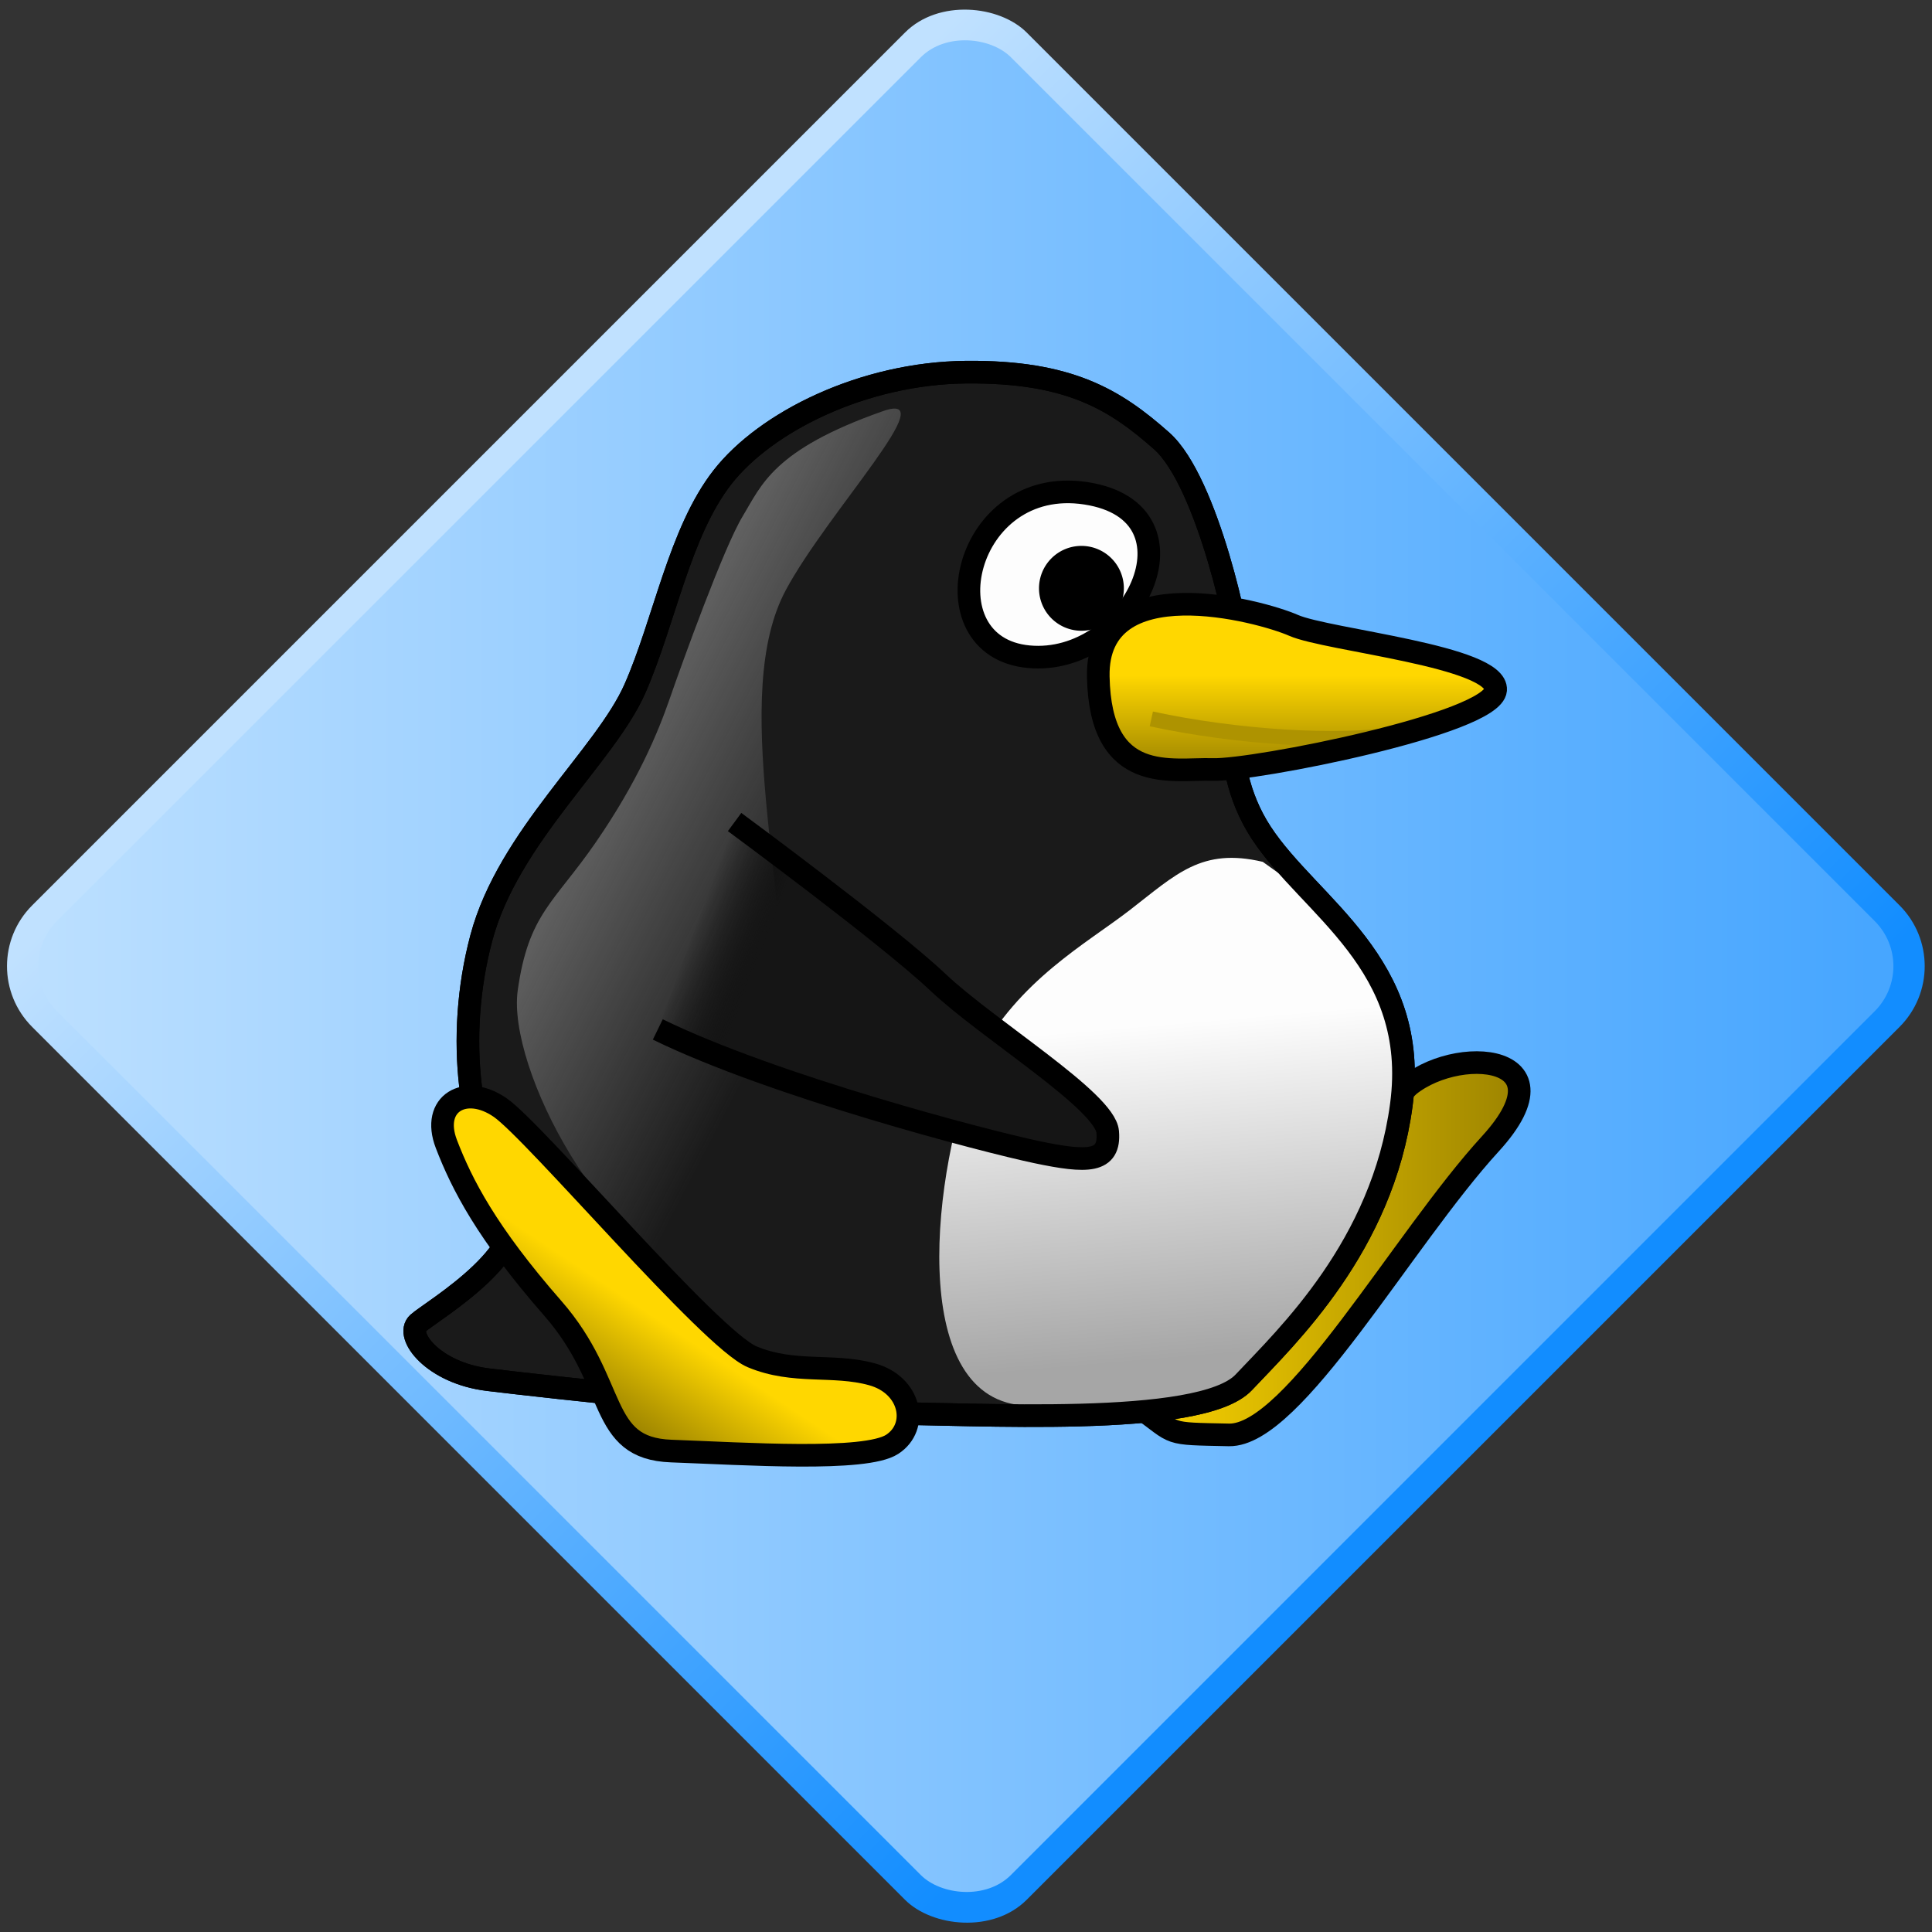 <?xml version="1.0" encoding="UTF-8" standalone="no"?>
<svg
   xmlns:dc="http://purl.org/dc/elements/1.1/"
   xmlns:cc="http://creativecommons.org/ns#"
   xmlns:rdf="http://www.w3.org/1999/02/22-rdf-syntax-ns#"
   xmlns:svg="http://www.w3.org/2000/svg"
   xmlns="http://www.w3.org/2000/svg"
   xmlns:xlink="http://www.w3.org/1999/xlink"
   xmlns:sodipodi="http://sodipodi.sourceforge.net/DTD/sodipodi-0.dtd"
   xmlns:inkscape="http://www.inkscape.org/namespaces/inkscape"
   version="1.0"
   id="svg2"
   height="256"
   width="256"
   sodipodi:docname="supertux-milestone1.svg"
   inkscape:version="0.92.3 (2405546, 2018-03-11)">
  <rect width="100%" height="100%" fill="#333333" stroke="none"/>
  <sodipodi:namedview
     pagecolor="#ffffff"
     bordercolor="#666666"
     borderopacity="1"
     objecttolerance="10"
     gridtolerance="10"
     guidetolerance="10"
     inkscape:pageopacity="0"
     inkscape:pageshadow="2"
     inkscape:window-width="2560"
     inkscape:window-height="1391"
     id="namedview57"
     showgrid="false"
     inkscape:zoom="3.4766083"
     inkscape:cx="141.41187"
     inkscape:cy="114.38237"
     inkscape:window-x="1680"
     inkscape:window-y="0"
     inkscape:window-maximized="1"
     inkscape:current-layer="svg2"
     units="px"
     showguides="false" />
  <defs
     id="defs4">
    <linearGradient
       inkscape:collect="always"
       id="linearGradient3021">
      <stop
         style="stop-color:#808080;stop-opacity:1;"
         offset="0"
         id="stop3017" />
      <stop
         style="stop-color:#808080;stop-opacity:0;"
         offset="1"
         id="stop3019" />
    </linearGradient>
    <linearGradient
       id="linearGradient1677-3">
      <stop
         style="stop-color:#fdfdfd;stop-opacity:1"
         offset="0"
         id="stop1673" />
      <stop
         style="stop-color:#a6a6a6;stop-opacity:1"
         offset="1"
         id="stop1675" />
    </linearGradient>
    <linearGradient
       id="linearGradient1641">
      <stop
         style="stop-color:#ffd700;stop-opacity:1;"
         offset="0"
         id="stop1637" />
      <stop
         style="stop-color:#998100;stop-opacity:1"
         offset="1"
         id="stop1639" />
    </linearGradient>
    <linearGradient
       id="linearGradient1623">
      <stop
         style="stop-color:#696969;stop-opacity:1;"
         offset="0"
         id="stop1619" />
      <stop
         style="stop-color:#696969;stop-opacity:0;"
         offset="1"
         id="stop1621" />
    </linearGradient>
    <linearGradient
       id="linearGradient1615">
      <stop
         style="stop-color:#151515;stop-opacity:1"
         offset="0"
         id="stop1611" />
      <stop
         style="stop-color:#000000;stop-opacity:0;"
         offset="1"
         id="stop1613" />
    </linearGradient>
    <pattern
       xlink:href="#pattern4225"
       id="pattern4230"
       patternTransform="matrix(0.25,0,0,0.268,-2.2265625e-5,-2.6171875e-6)" />
    <pattern
       xlink:href="#pattern4217"
       id="pattern4225"
       patternTransform="matrix(0.25,0,0,0.268,-1422.857,-507.638)" />
    <linearGradient
       id="linearGradient3224">
      <stop
         id="stop3226"
         offset="0"
         style="stop-color:#bbdfff;stop-opacity:1;" />
      <stop
         id="stop3228"
         offset="1"
         style="stop-color:#47a6ff;stop-opacity:1;" />
    </linearGradient>
    <linearGradient
       id="linearGradient3212">
      <stop
         style="stop-color:#c0e1ff;stop-opacity:1;"
         offset="0"
         id="stop3214" />
      <stop
         style="stop-color:#128dff;stop-opacity:1;"
         offset="1"
         id="stop3216" />
    </linearGradient>
    <linearGradient
       xlink:href="#linearGradient3212"
       id="linearGradient3218"
       x1="-90.158"
       y1="485.354"
       x2="-90.158"
       y2="695.351"
       gradientUnits="userSpaceOnUse" />
    <linearGradient
       xlink:href="#linearGradient3224"
       id="linearGradient3222"
       gradientUnits="userSpaceOnUse"
       x1="-194.709"
       y1="485.859"
       x2="18.207"
       y2="698.775"
       gradientTransform="matrix(0.959,0,0,0.959,-3.576,24.161)" />
    <pattern
       patternUnits="userSpaceOnUse"
       width="320"
       height="308.571"
       patternTransform="translate(-1422.857,-507.638)"
       id="pattern4217">
      <rect
         y="142.857"
         x="154.286"
         height="165.714"
         width="165.714"
         id="rect4215"
         style="fill:#b3b3b3;fill-opacity:1;stroke:none" />
      <rect
         style="fill:#999999;fill-opacity:1;stroke:none"
         id="rect4213"
         width="165.714"
         height="165.714"
         x="0"
         y="142.857" />
      <rect
         style="fill:#999999;fill-opacity:1;stroke:none"
         id="rect4211"
         width="165.714"
         height="165.714"
         x="154.286"
         y="0" />
      <rect
         y="0"
         x="0"
         height="165.714"
         width="165.714"
         id="rect4209"
         style="fill:#b3b3b3;fill-opacity:1;stroke:none" />
    </pattern>
    <pattern
       patternUnits="userSpaceOnUse"
       width="80"
       height="82.667"
       patternTransform="translate(-1422.857,-507.638)"
       id="pattern4227">
      <rect
         id="rect4223"
         y="0"
         x="0"
         height="82.667"
         width="80"
         style="fill:url(#pattern4230);stroke:none" />
    </pattern>
    <linearGradient
       xlink:href="#linearGradient3212"
       id="linearGradient3477"
       gradientUnits="userSpaceOnUse"
       x1="-90.158"
       y1="485.354"
       x2="-90.158"
       y2="695.351"
       gradientTransform="matrix(0.835,0,0,0.835,73.275,-314.219)" />
    <linearGradient
       xlink:href="#linearGradient3224"
       id="linearGradient3479"
       gradientUnits="userSpaceOnUse"
       gradientTransform="matrix(0.801,0,0,0.801,70.287,-294.035)"
       x1="-194.709"
       y1="485.859"
       x2="18.207"
       y2="698.775" />
    <linearGradient
       gradientTransform="matrix(3.998,0,0,3.998,-754.368,-2353.98)"
       xlink:href="#linearGradient1615"
       id="linearGradient1617"
       x1="213.665"
       y1="621.001"
       x2="211.445"
       y2="620.153"
       gradientUnits="userSpaceOnUse" />
    <linearGradient
       gradientTransform="matrix(3.998,0,0,3.998,-754.368,-2353.98)"
       xlink:href="#linearGradient1623"
       id="linearGradient1625"
       x1="207.384"
       y1="615.192"
       x2="215.909"
       y2="619.611"
       gradientUnits="userSpaceOnUse" />
    <linearGradient
       gradientTransform="matrix(3.998,0,0,3.998,-754.368,-2353.98)"
       xlink:href="#linearGradient1641"
       id="linearGradient1643"
       x1="228.806"
       y1="611.179"
       x2="228.806"
       y2="614.414"
       gradientUnits="userSpaceOnUse" />
    <linearGradient
       gradientTransform="matrix(3.998,0,0,3.998,-754.368,-2353.98)"
       xlink:href="#linearGradient1641"
       id="linearGradient1651"
       x1="211.201"
       y1="632.988"
       x2="209.177"
       y2="636.019"
       gradientUnits="userSpaceOnUse" />
    <linearGradient
       gradientTransform="matrix(3.998,0,0,3.998,-754.368,-2353.98)"
       xlink:href="#linearGradient1641"
       id="linearGradient1659"
       x1="225.864"
       y1="630.184"
       x2="239.541"
       y2="630.184"
       gradientUnits="userSpaceOnUse" />
    <linearGradient
       gradientTransform="matrix(3.998,0,0,3.998,-754.368,-2353.98)"
       xlink:href="#linearGradient1677-3"
       id="linearGradient1690"
       x1="227.445"
       y1="622.693"
       x2="228.393"
       y2="633.764"
       gradientUnits="userSpaceOnUse" />
    <linearGradient
       inkscape:collect="always"
       xlink:href="#linearGradient3021"
       id="linearGradient3023"
       x1="-51.264"
       y1="21.938"
       x2="-38.724"
       y2="24.239"
       gradientUnits="userSpaceOnUse"
       gradientTransform="translate(-0.051,0.203)" />
  </defs>
  <rect
     ry="11.392"
     transform="rotate(-45)"
     y="87.843"
     x="-93.204"
     height="186.353"
     width="186.353"
     id="rect2223"
     style="fill:url(#linearGradient3477);fill-opacity:1;fill-rule:evenodd;stroke:none;stroke-width:0.61px;stroke-linecap:butt;stroke-linejoin:miter;stroke-opacity:1" />
  <rect
     ry="8.439"
     style="fill:url(#linearGradient3479);fill-opacity:1;fill-rule:evenodd;stroke:none;stroke-width:0.61px;stroke-linecap:butt;stroke-linejoin:miter;stroke-opacity:1"
     id="rect3220"
     width="178.758"
     height="178.758"
     x="-89.406"
     y="91.64"
     transform="rotate(-45)" />
  <path
     id="path1599"
     d="m 185.506,144.976 c 5.711,-6.604 23.559,-6.068 11.958,6.604 -11.601,12.672 -26.058,38.73 -34.625,38.552 -8.567,-0.178 -6.782,6e-5 -11.78,-3.57 -4.997,-3.57 34.447,-41.586 34.447,-41.586 z"
     style="fill:url(#linearGradient1659);fill-opacity:1;fill-rule:evenodd;stroke:#000000;stroke-width:2.998;stroke-linecap:butt;stroke-linejoin:miter;stroke-miterlimit:4;stroke-dasharray:none;stroke-opacity:1"
     inkscape:connector-curvature="0" />
  <path
     id="path1593"
     d="m 128.036,49.311 c -13.688,0.126 -26.593,6.604 -32.305,13.921 -5.711,7.318 -7.675,19.097 -11.601,28.021 -3.927,8.924 -16.777,19.633 -20.347,33.019 -3.57,13.386 -1.428,27.307 3.391,34.09 4.819,6.782 -9.995,15.349 -11.78,16.956 -1.785,1.606 1.963,6.604 9.281,7.496 7.318,0.892 39.266,4.462 51.759,4.462 12.494,0 42.657,1.963 48.368,-4.105 5.711,-6.068 18.383,-18.026 20.882,-36.767 2.499,-18.74 -12.137,-26.236 -18.562,-36.053 -6.425,-9.816 -3.034,-21.239 -2.856,-23.381 0.178,-2.142 -4.213,-23.129 -10.352,-28.557 -6.139,-5.428 -12.191,-9.228 -25.88,-9.102 z"
     style="fill:#1a1a1a;fill-opacity:1;fill-rule:evenodd;stroke:#000000;stroke-width:2.998;stroke-linecap:butt;stroke-linejoin:miter;stroke-miterlimit:4;stroke-dasharray:none;stroke-opacity:1"
     inkscape:connector-curvature="0" />
  <path
     id="path1601"
     d="m 143.898,65.366 c -16.17,-2.497 -21.328,20.357 -7.597,21.651 13.731,1.295 23.767,-19.154 7.597,-21.651 z"
     style="fill:#fdfdfd;fill-opacity:1;fill-rule:evenodd;stroke:#000000;stroke-width:2.998;stroke-linecap:butt;stroke-linejoin:miter;stroke-miterlimit:4;stroke-dasharray:none;stroke-opacity:1"
     inkscape:connector-curvature="0" />
  <path
     d="m 139.32,73.981 a 5.622,5.622 0 0 1 7.94,-0.011 5.622,5.622 0 0 1 0.032,7.94 5.622,5.622 0 0 1 -7.94,0.055 5.622,5.622 0 0 1 -0.074,-7.94"
     id="path1603"
     style="fill:#000000;fill-opacity:1;fill-rule:evenodd;stroke:none;stroke-width:2.998;stroke-linecap:round;stroke-linejoin:round;stroke-miterlimit:4;stroke-dasharray:none;stroke-opacity:1"
     inkscape:connector-curvature="0" />
  <path
     id="path1607"
     d="m 116.97,54.487 c -14.573,5.125 -16.063,9.816 -18.562,13.921 -2.499,4.105 -8.032,19.454 -9.638,24.095 -1.606,4.64 -4.284,11.066 -9.816,19.097 -5.533,8.032 -8.924,9.459 -10.352,19.633 -1.428,10.173 11.423,35.16 26.415,39.087 14.992,3.927 18.205,1.428 13.743,-3.57 -4.462,-4.997 -2.32,-22.667 -4.819,-28.914 0.736,-18.984 -7.307,-45.727 0.192,-59.662 5.628,-10.458 21.113,-26.599 12.837,-23.688 z"
     style="fill:url(#linearGradient1625);fill-opacity:1;fill-rule:evenodd;stroke:none;stroke-width:2.998;stroke-linecap:butt;stroke-linejoin:miter;stroke-miterlimit:4;stroke-dasharray:none;stroke-opacity:1"
     inkscape:connector-curvature="0" />
  <path
     id="path1609"
     d="m 185.328,140.871 c 0.178,17.134 -11.066,32.662 -17.669,40.158 -8.032,4.105 -16.777,7.853 -32.305,5.176 -15.115,-1.381 -11.906,-30.972 -5.84,-46.061 5.515,-10.326 14.347,-15.041 20.198,-19.561 6.121,-4.729 9.49,-8.302 17.612,-6.385 10.709,7.853 17.825,9.54 18.004,26.674 z"
     style="fill:url(#linearGradient1690);fill-opacity:1;fill-rule:evenodd;stroke:none;stroke-width:2.998;stroke-linecap:butt;stroke-linejoin:miter;stroke-miterlimit:4;stroke-dasharray:none;stroke-opacity:1"
     inkscape:connector-curvature="0"
     sodipodi:nodetypes="ccccscc" />
  <path
     id="path1595"
     d="m 97.337,108.923 c 0,0 20.347,14.992 26.95,21.239 6.604,6.247 22.131,15.706 22.488,19.811 0.357,4.105 -2.677,4.105 -9.459,2.677 -6.782,-1.428 -34.804,-8.745 -50.153,-16.242"
     style="fill:url(#linearGradient1617);fill-opacity:1;fill-rule:evenodd;stroke:#000000;stroke-width:2.998;stroke-linecap:butt;stroke-linejoin:miter;stroke-miterlimit:4;stroke-dasharray:none;stroke-opacity:1"
     inkscape:connector-curvature="0" />
  <path
     style="fill:none;fill-opacity:1;fill-rule:evenodd;stroke:#000000;stroke-width:2.998;stroke-linecap:butt;stroke-linejoin:miter;stroke-miterlimit:4;stroke-dasharray:none;stroke-opacity:1"
     d="m 128.036,49.311 c -13.688,0.126 -26.593,6.604 -32.305,13.921 -5.711,7.318 -7.675,19.097 -11.601,28.021 -3.927,8.924 -16.777,19.633 -20.347,33.019 -3.57,13.386 -1.428,27.307 3.391,34.09 4.819,6.782 -9.995,15.349 -11.78,16.956 -1.785,1.606 1.963,6.604 9.281,7.496 7.318,0.892 39.266,4.462 51.759,4.462 12.494,0 42.657,1.963 48.368,-4.105 5.711,-6.068 18.383,-18.026 20.882,-36.767 2.499,-18.74 -12.137,-26.236 -18.562,-36.053 -6.425,-9.816 -3.034,-21.239 -2.856,-23.381 0.178,-2.142 -4.213,-23.129 -10.352,-28.557 -6.139,-5.428 -12.191,-9.228 -25.88,-9.102 z"
     id="path1635"
     inkscape:connector-curvature="0" />
  <path
     id="path1605"
     d="m 160.698,101.962 c 5.354,0.178 37.124,-6.068 37.481,-10.53 0.357,-4.462 -22.31,-6.604 -26.772,-8.567 -4.462,-1.963 -26.149,-7.754 -25.88,6.782 0.269,14.536 9.816,12.137 15.171,12.315 z"
     style="fill:url(#linearGradient1643);fill-opacity:1;fill-rule:evenodd;stroke:none;stroke-width:2.998;stroke-linecap:butt;stroke-linejoin:miter;stroke-miterlimit:4;stroke-dasharray:none;stroke-opacity:1"
     inkscape:connector-curvature="0" />
  <path
     id="path1597"
     d="m 59.143,151.58 c 2.053,5.354 5.354,11.78 14.1,21.774 8.745,9.995 5.89,18.562 15.706,18.919 9.816,0.357 25.701,1.428 29.271,-0.892 3.57,-2.32 2.499,-7.853 -2.677,-9.281 -5.176,-1.428 -10.352,0 -15.885,-2.32 -5.533,-2.32 -28.735,-29.806 -33.376,-33.019 -4.64,-3.213 -9.192,-0.536 -7.139,4.819 z"
     style="fill:url(#linearGradient1651);fill-opacity:1;fill-rule:evenodd;stroke:#000000;stroke-width:2.998;stroke-linecap:butt;stroke-linejoin:miter;stroke-miterlimit:4;stroke-dasharray:none;stroke-opacity:1"
     inkscape:connector-curvature="0" />
  <path
     id="path1661"
     d="m 152.557,95.26 c 11.294,2.452 24.989,3.282 32.561,2.019"
     style="fill:none;fill-rule:evenodd;stroke:#ae9300;stroke-width:1.999;stroke-linecap:butt;stroke-linejoin:miter;stroke-miterlimit:4;stroke-dasharray:none;stroke-opacity:1"
     inkscape:connector-curvature="0" />
  <path
     style="fill:none;fill-opacity:1;fill-rule:evenodd;stroke:#000000;stroke-width:2.998;stroke-linecap:butt;stroke-linejoin:miter;stroke-miterlimit:4;stroke-dasharray:none;stroke-opacity:1"
     d="m 160.698,101.962 c 5.354,0.178 37.124,-6.068 37.481,-10.53 0.357,-4.462 -22.31,-6.604 -26.772,-8.567 -4.462,-1.963 -26.149,-7.754 -25.88,6.782 0.269,14.536 9.816,12.137 15.171,12.315 z"
     id="path1663"
     inkscape:connector-curvature="0" />
</svg>
